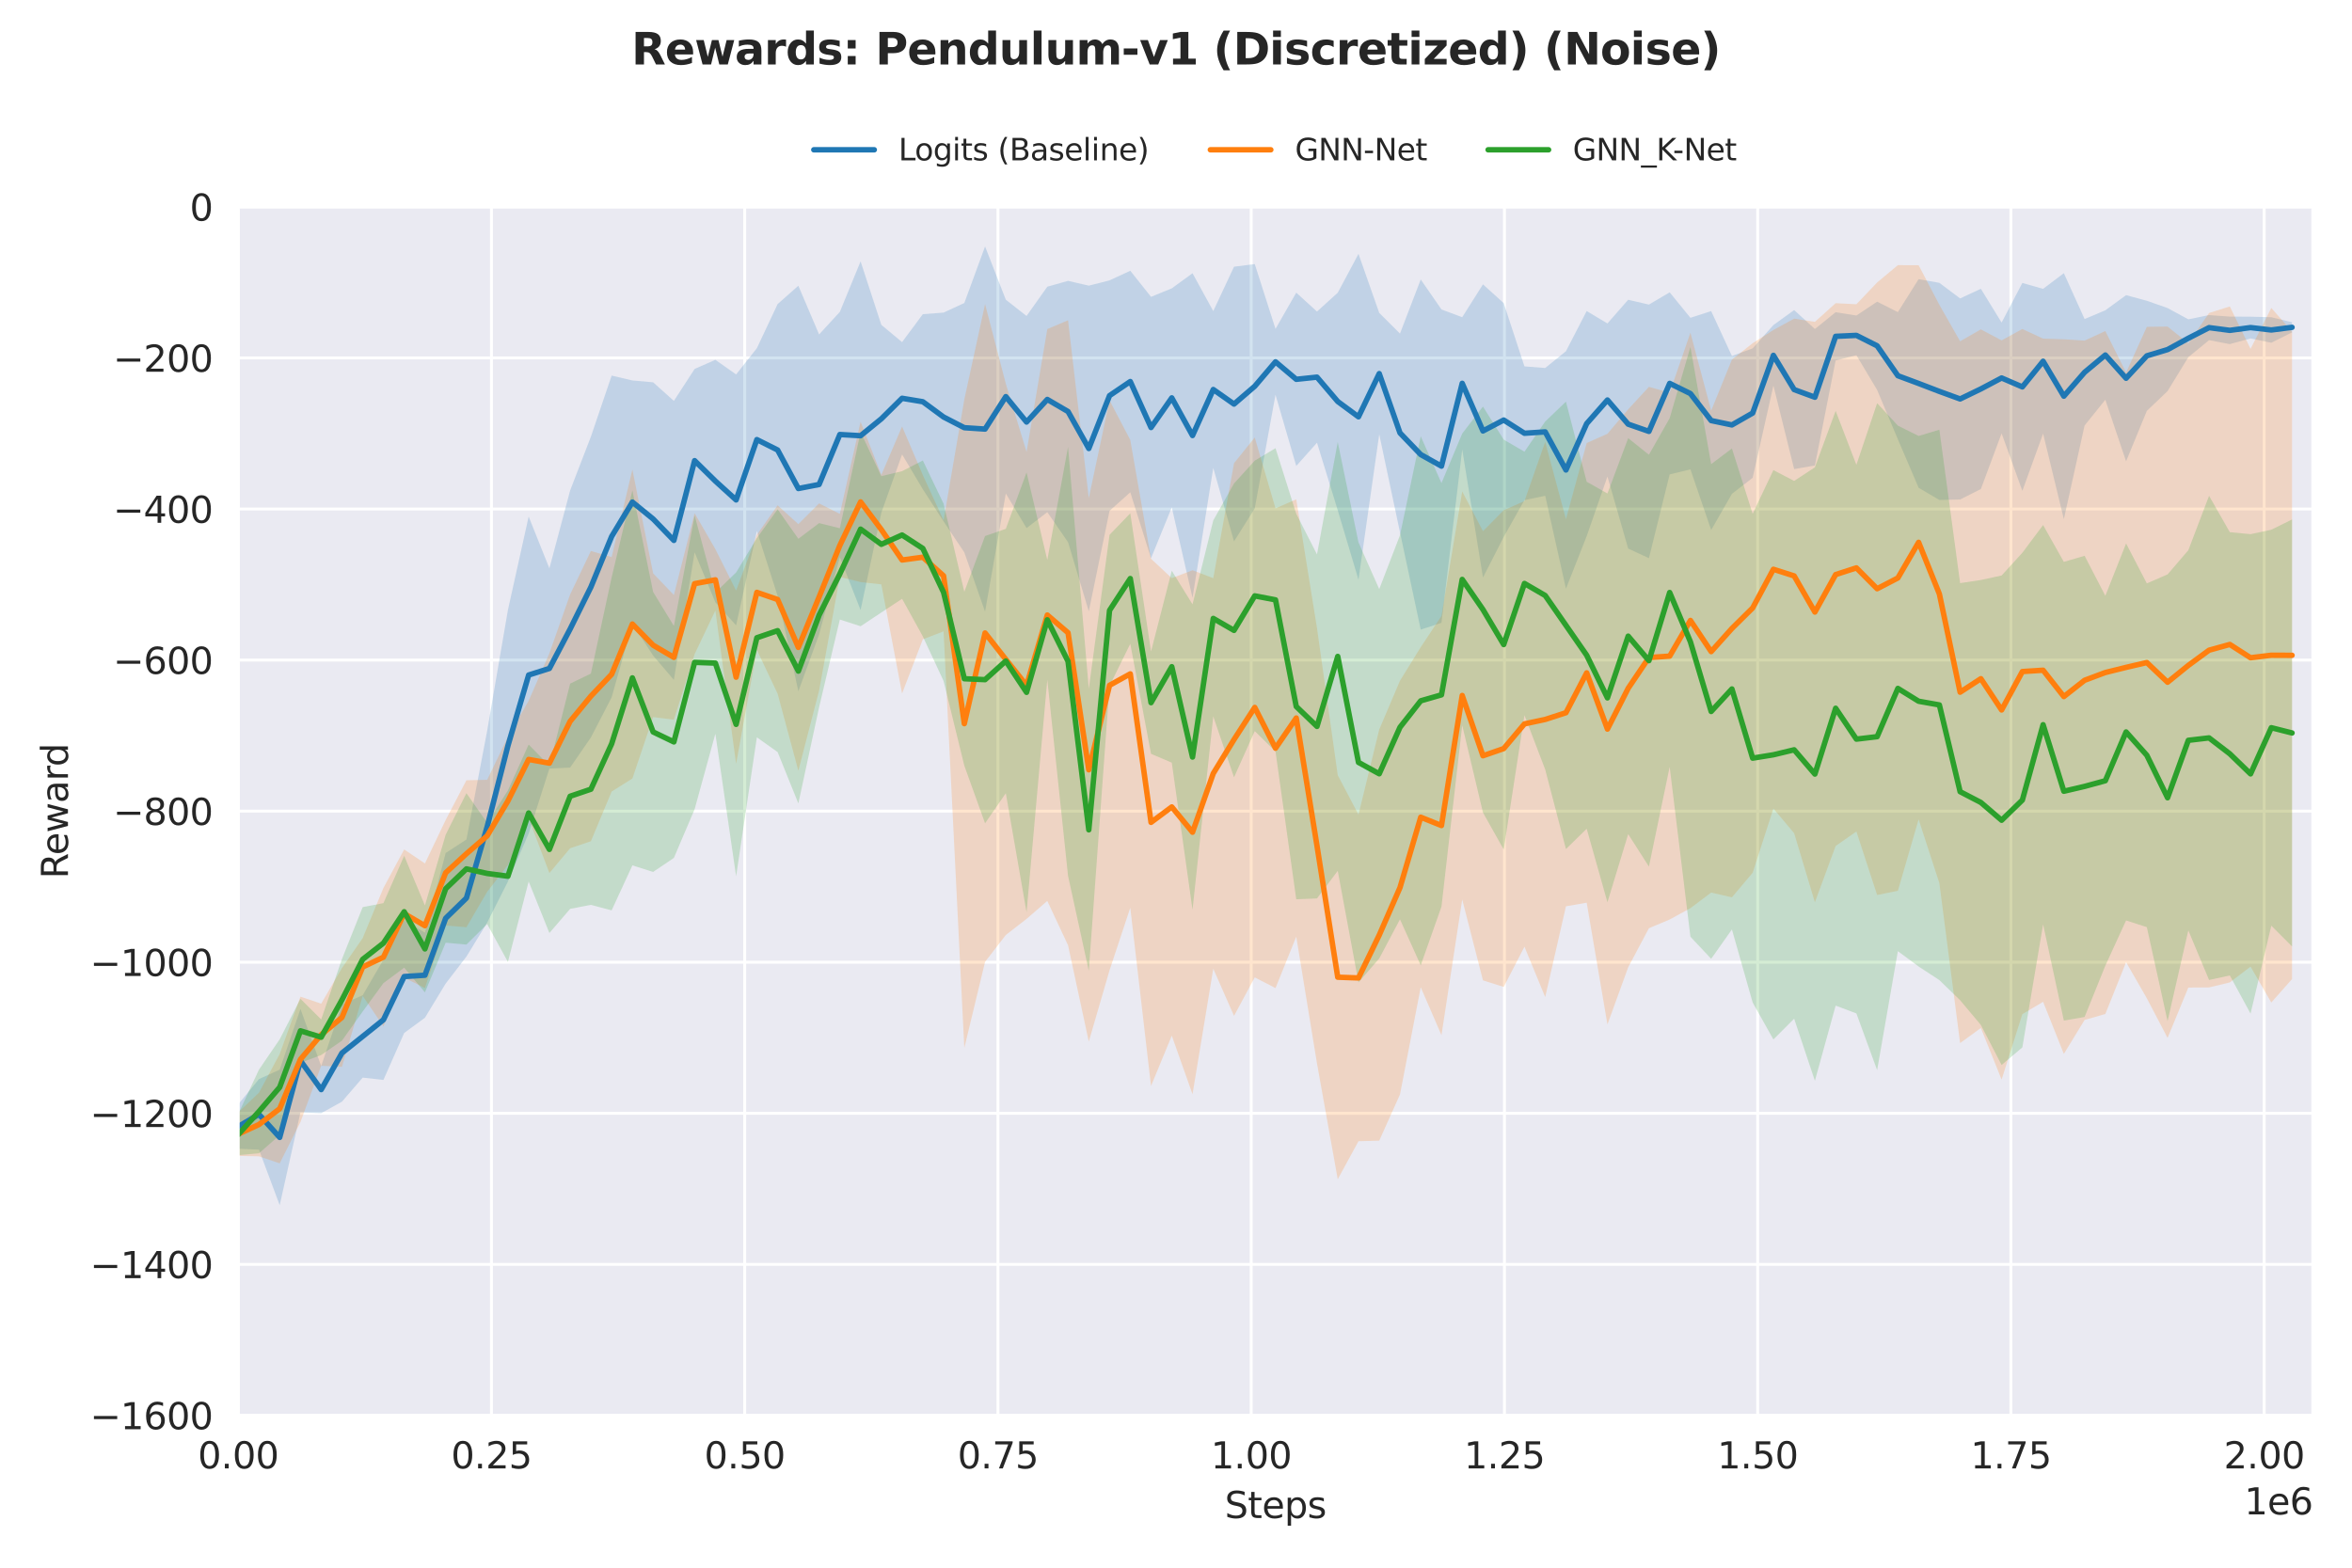 <?xml version="1.0" encoding="utf-8" standalone="no"?>
<!DOCTYPE svg PUBLIC "-//W3C//DTD SVG 1.1//EN"
  "http://www.w3.org/Graphics/SVG/1.1/DTD/svg11.dtd">
<svg xmlns:xlink="http://www.w3.org/1999/xlink" width="648pt" height="432pt" viewBox="0 0 648 432" xmlns="http://www.w3.org/2000/svg" version="1.1">
 <defs>
  <style type="text/css">*{stroke-linejoin: round; stroke-linecap: butt}</style>
 </defs>
 <g id="figure_1">
  <g id="patch_1">
   <path d="M 0 432 
L 648 432 
L 648 0 
L 0 0 
z
" style="fill: #ffffff"/>
  </g>
  <g id="axes_1">
   <g id="patch_2">
    <path d="M 65.63 390.04 
L 637.2 390.04 
L 637.2 57.006 
L 65.63 57.006 
z
" style="fill: #eaeaf2"/>
   </g>
   <g id="matplotlib.axis_1">
    <g id="xtick_1">
     <g id="line2d_1">
      <path d="M 65.631 390.04 
L 65.631 57.006 
" clip-path="url(#p1cfffbdcbe)" style="fill: none; stroke: #ffffff; stroke-width: 0.8; stroke-linecap: round"/>
     </g>
     <g id="text_1">
      <!-- 0.00 -->
      <g style="fill: #262626" transform="translate(54.498 404.638) scale(0.1 -0.1)">
       <defs>
        <path id="DejaVuSans-30" d="M 2034 4250 
Q 1547 4250 1301 3770 
Q 1056 3291 1056 2328 
Q 1056 1369 1301 889 
Q 1547 409 2034 409 
Q 2525 409 2770 889 
Q 3016 1369 3016 2328 
Q 3016 3291 2770 3770 
Q 2525 4250 2034 4250 
z
M 2034 4750 
Q 2819 4750 3233 4129 
Q 3647 3509 3647 2328 
Q 3647 1150 3233 529 
Q 2819 -91 2034 -91 
Q 1250 -91 836 529 
Q 422 1150 422 2328 
Q 422 3509 836 4129 
Q 1250 4750 2034 4750 
z
" transform="scale(0.016)"/>
        <path id="DejaVuSans-2e" d="M 684 794 
L 1344 794 
L 1344 0 
L 684 0 
L 684 794 
z
" transform="scale(0.016)"/>
       </defs>
       <use xlink:href="#DejaVuSans-30"/>
       <use xlink:href="#DejaVuSans-2e" transform="translate(63.623 0)"/>
       <use xlink:href="#DejaVuSans-30" transform="translate(95.41 0)"/>
       <use xlink:href="#DejaVuSans-30" transform="translate(159.033 0)"/>
      </g>
     </g>
    </g>
    <g id="xtick_2">
     <g id="line2d_2">
      <path d="M 135.402 390.04 
L 135.402 57.006 
" clip-path="url(#p1cfffbdcbe)" style="fill: none; stroke: #ffffff; stroke-width: 0.8; stroke-linecap: round"/>
     </g>
     <g id="text_2">
      <!-- 0.25 -->
      <g style="fill: #262626" transform="translate(124.27 404.638) scale(0.1 -0.1)">
       <defs>
        <path id="DejaVuSans-32" d="M 1228 531 
L 3431 531 
L 3431 0 
L 469 0 
L 469 531 
Q 828 903 1448 1529 
Q 2069 2156 2228 2338 
Q 2531 2678 2651 2914 
Q 2772 3150 2772 3378 
Q 2772 3750 2511 3984 
Q 2250 4219 1831 4219 
Q 1534 4219 1204 4116 
Q 875 4013 500 3803 
L 500 4441 
Q 881 4594 1212 4672 
Q 1544 4750 1819 4750 
Q 2544 4750 2975 4387 
Q 3406 4025 3406 3419 
Q 3406 3131 3298 2873 
Q 3191 2616 2906 2266 
Q 2828 2175 2409 1742 
Q 1991 1309 1228 531 
z
" transform="scale(0.016)"/>
        <path id="DejaVuSans-35" d="M 691 4666 
L 3169 4666 
L 3169 4134 
L 1269 4134 
L 1269 2991 
Q 1406 3038 1543 3061 
Q 1681 3084 1819 3084 
Q 2600 3084 3056 2656 
Q 3513 2228 3513 1497 
Q 3513 744 3044 326 
Q 2575 -91 1722 -91 
Q 1428 -91 1123 -41 
Q 819 9 494 109 
L 494 744 
Q 775 591 1075 516 
Q 1375 441 1709 441 
Q 2250 441 2565 725 
Q 2881 1009 2881 1497 
Q 2881 1984 2565 2268 
Q 2250 2553 1709 2553 
Q 1456 2553 1204 2497 
Q 953 2441 691 2322 
L 691 4666 
z
" transform="scale(0.016)"/>
       </defs>
       <use xlink:href="#DejaVuSans-30"/>
       <use xlink:href="#DejaVuSans-2e" transform="translate(63.623 0)"/>
       <use xlink:href="#DejaVuSans-32" transform="translate(95.41 0)"/>
       <use xlink:href="#DejaVuSans-35" transform="translate(159.033 0)"/>
      </g>
     </g>
    </g>
    <g id="xtick_3">
     <g id="line2d_3">
      <path d="M 205.174 390.04 
L 205.174 57.006 
" clip-path="url(#p1cfffbdcbe)" style="fill: none; stroke: #ffffff; stroke-width: 0.8; stroke-linecap: round"/>
     </g>
     <g id="text_3">
      <!-- 0.50 -->
      <g style="fill: #262626" transform="translate(194.041 404.638) scale(0.1 -0.1)">
       <use xlink:href="#DejaVuSans-30"/>
       <use xlink:href="#DejaVuSans-2e" transform="translate(63.623 0)"/>
       <use xlink:href="#DejaVuSans-35" transform="translate(95.41 0)"/>
       <use xlink:href="#DejaVuSans-30" transform="translate(159.033 0)"/>
      </g>
     </g>
    </g>
    <g id="xtick_4">
     <g id="line2d_4">
      <path d="M 274.945 390.04 
L 274.945 57.006 
" clip-path="url(#p1cfffbdcbe)" style="fill: none; stroke: #ffffff; stroke-width: 0.8; stroke-linecap: round"/>
     </g>
     <g id="text_4">
      <!-- 0.75 -->
      <g style="fill: #262626" transform="translate(263.813 404.638) scale(0.1 -0.1)">
       <defs>
        <path id="DejaVuSans-37" d="M 525 4666 
L 3525 4666 
L 3525 4397 
L 1831 0 
L 1172 0 
L 2766 4134 
L 525 4134 
L 525 4666 
z
" transform="scale(0.016)"/>
       </defs>
       <use xlink:href="#DejaVuSans-30"/>
       <use xlink:href="#DejaVuSans-2e" transform="translate(63.623 0)"/>
       <use xlink:href="#DejaVuSans-37" transform="translate(95.41 0)"/>
       <use xlink:href="#DejaVuSans-35" transform="translate(159.033 0)"/>
      </g>
     </g>
    </g>
    <g id="xtick_5">
     <g id="line2d_5">
      <path d="M 344.717 390.04 
L 344.717 57.006 
" clip-path="url(#p1cfffbdcbe)" style="fill: none; stroke: #ffffff; stroke-width: 0.8; stroke-linecap: round"/>
     </g>
     <g id="text_5">
      <!-- 1.00 -->
      <g style="fill: #262626" transform="translate(333.584 404.638) scale(0.1 -0.1)">
       <defs>
        <path id="DejaVuSans-31" d="M 794 531 
L 1825 531 
L 1825 4091 
L 703 3866 
L 703 4441 
L 1819 4666 
L 2450 4666 
L 2450 531 
L 3481 531 
L 3481 0 
L 794 0 
L 794 531 
z
" transform="scale(0.016)"/>
       </defs>
       <use xlink:href="#DejaVuSans-31"/>
       <use xlink:href="#DejaVuSans-2e" transform="translate(63.623 0)"/>
       <use xlink:href="#DejaVuSans-30" transform="translate(95.41 0)"/>
       <use xlink:href="#DejaVuSans-30" transform="translate(159.033 0)"/>
      </g>
     </g>
    </g>
    <g id="xtick_6">
     <g id="line2d_6">
      <path d="M 414.488 390.04 
L 414.488 57.006 
" clip-path="url(#p1cfffbdcbe)" style="fill: none; stroke: #ffffff; stroke-width: 0.8; stroke-linecap: round"/>
     </g>
     <g id="text_6">
      <!-- 1.25 -->
      <g style="fill: #262626" transform="translate(403.356 404.638) scale(0.1 -0.1)">
       <use xlink:href="#DejaVuSans-31"/>
       <use xlink:href="#DejaVuSans-2e" transform="translate(63.623 0)"/>
       <use xlink:href="#DejaVuSans-32" transform="translate(95.41 0)"/>
       <use xlink:href="#DejaVuSans-35" transform="translate(159.033 0)"/>
      </g>
     </g>
    </g>
    <g id="xtick_7">
     <g id="line2d_7">
      <path d="M 484.26 390.04 
L 484.26 57.006 
" clip-path="url(#p1cfffbdcbe)" style="fill: none; stroke: #ffffff; stroke-width: 0.8; stroke-linecap: round"/>
     </g>
     <g id="text_7">
      <!-- 1.50 -->
      <g style="fill: #262626" transform="translate(473.127 404.638) scale(0.1 -0.1)">
       <use xlink:href="#DejaVuSans-31"/>
       <use xlink:href="#DejaVuSans-2e" transform="translate(63.623 0)"/>
       <use xlink:href="#DejaVuSans-35" transform="translate(95.41 0)"/>
       <use xlink:href="#DejaVuSans-30" transform="translate(159.033 0)"/>
      </g>
     </g>
    </g>
    <g id="xtick_8">
     <g id="line2d_8">
      <path d="M 554.032 390.04 
L 554.032 57.006 
" clip-path="url(#p1cfffbdcbe)" style="fill: none; stroke: #ffffff; stroke-width: 0.8; stroke-linecap: round"/>
     </g>
     <g id="text_8">
      <!-- 1.75 -->
      <g style="fill: #262626" transform="translate(542.899 404.638) scale(0.1 -0.1)">
       <use xlink:href="#DejaVuSans-31"/>
       <use xlink:href="#DejaVuSans-2e" transform="translate(63.623 0)"/>
       <use xlink:href="#DejaVuSans-37" transform="translate(95.41 0)"/>
       <use xlink:href="#DejaVuSans-35" transform="translate(159.033 0)"/>
      </g>
     </g>
    </g>
    <g id="xtick_9">
     <g id="line2d_9">
      <path d="M 623.803 390.04 
L 623.803 57.006 
" clip-path="url(#p1cfffbdcbe)" style="fill: none; stroke: #ffffff; stroke-width: 0.8; stroke-linecap: round"/>
     </g>
     <g id="text_9">
      <!-- 2.00 -->
      <g style="fill: #262626" transform="translate(612.67 404.638) scale(0.1 -0.1)">
       <use xlink:href="#DejaVuSans-32"/>
       <use xlink:href="#DejaVuSans-2e" transform="translate(63.623 0)"/>
       <use xlink:href="#DejaVuSans-30" transform="translate(95.41 0)"/>
       <use xlink:href="#DejaVuSans-30" transform="translate(159.033 0)"/>
      </g>
     </g>
    </g>
    <g id="text_10">
     <!-- Steps -->
     <g style="fill: #262626" transform="translate(337.425 418.317) scale(0.1 -0.1)">
      <defs>
       <path id="DejaVuSans-53" d="M 3425 4513 
L 3425 3897 
Q 3066 4069 2747 4153 
Q 2428 4238 2131 4238 
Q 1616 4238 1336 4038 
Q 1056 3838 1056 3469 
Q 1056 3159 1242 3001 
Q 1428 2844 1947 2747 
L 2328 2669 
Q 3034 2534 3370 2195 
Q 3706 1856 3706 1288 
Q 3706 609 3251 259 
Q 2797 -91 1919 -91 
Q 1588 -91 1214 -16 
Q 841 59 441 206 
L 441 856 
Q 825 641 1194 531 
Q 1563 422 1919 422 
Q 2459 422 2753 634 
Q 3047 847 3047 1241 
Q 3047 1584 2836 1778 
Q 2625 1972 2144 2069 
L 1759 2144 
Q 1053 2284 737 2584 
Q 422 2884 422 3419 
Q 422 4038 858 4394 
Q 1294 4750 2059 4750 
Q 2388 4750 2728 4690 
Q 3069 4631 3425 4513 
z
" transform="scale(0.016)"/>
       <path id="DejaVuSans-74" d="M 1172 4494 
L 1172 3500 
L 2356 3500 
L 2356 3053 
L 1172 3053 
L 1172 1153 
Q 1172 725 1289 603 
Q 1406 481 1766 481 
L 2356 481 
L 2356 0 
L 1766 0 
Q 1100 0 847 248 
Q 594 497 594 1153 
L 594 3053 
L 172 3053 
L 172 3500 
L 594 3500 
L 594 4494 
L 1172 4494 
z
" transform="scale(0.016)"/>
       <path id="DejaVuSans-65" d="M 3597 1894 
L 3597 1613 
L 953 1613 
Q 991 1019 1311 708 
Q 1631 397 2203 397 
Q 2534 397 2845 478 
Q 3156 559 3463 722 
L 3463 178 
Q 3153 47 2828 -22 
Q 2503 -91 2169 -91 
Q 1331 -91 842 396 
Q 353 884 353 1716 
Q 353 2575 817 3079 
Q 1281 3584 2069 3584 
Q 2775 3584 3186 3129 
Q 3597 2675 3597 1894 
z
M 3022 2063 
Q 3016 2534 2758 2815 
Q 2500 3097 2075 3097 
Q 1594 3097 1305 2825 
Q 1016 2553 972 2059 
L 3022 2063 
z
" transform="scale(0.016)"/>
       <path id="DejaVuSans-70" d="M 1159 525 
L 1159 -1331 
L 581 -1331 
L 581 3500 
L 1159 3500 
L 1159 2969 
Q 1341 3281 1617 3432 
Q 1894 3584 2278 3584 
Q 2916 3584 3314 3078 
Q 3713 2572 3713 1747 
Q 3713 922 3314 415 
Q 2916 -91 2278 -91 
Q 1894 -91 1617 61 
Q 1341 213 1159 525 
z
M 3116 1747 
Q 3116 2381 2855 2742 
Q 2594 3103 2138 3103 
Q 1681 3103 1420 2742 
Q 1159 2381 1159 1747 
Q 1159 1113 1420 752 
Q 1681 391 2138 391 
Q 2594 391 2855 752 
Q 3116 1113 3116 1747 
z
" transform="scale(0.016)"/>
       <path id="DejaVuSans-73" d="M 2834 3397 
L 2834 2853 
Q 2591 2978 2328 3040 
Q 2066 3103 1784 3103 
Q 1356 3103 1142 2972 
Q 928 2841 928 2578 
Q 928 2378 1081 2264 
Q 1234 2150 1697 2047 
L 1894 2003 
Q 2506 1872 2764 1633 
Q 3022 1394 3022 966 
Q 3022 478 2636 193 
Q 2250 -91 1575 -91 
Q 1294 -91 989 -36 
Q 684 19 347 128 
L 347 722 
Q 666 556 975 473 
Q 1284 391 1588 391 
Q 1994 391 2212 530 
Q 2431 669 2431 922 
Q 2431 1156 2273 1281 
Q 2116 1406 1581 1522 
L 1381 1569 
Q 847 1681 609 1914 
Q 372 2147 372 2553 
Q 372 3047 722 3315 
Q 1072 3584 1716 3584 
Q 2034 3584 2315 3537 
Q 2597 3491 2834 3397 
z
" transform="scale(0.016)"/>
      </defs>
      <use xlink:href="#DejaVuSans-53"/>
      <use xlink:href="#DejaVuSans-74" transform="translate(63.477 0)"/>
      <use xlink:href="#DejaVuSans-65" transform="translate(102.686 0)"/>
      <use xlink:href="#DejaVuSans-70" transform="translate(164.209 0)"/>
      <use xlink:href="#DejaVuSans-73" transform="translate(227.686 0)"/>
     </g>
    </g>
    <g id="text_11">
     <!-- 1e6 -->
     <g style="fill: #262626" transform="translate(618.322 417.317) scale(0.1 -0.1)">
      <defs>
       <path id="DejaVuSans-36" d="M 2113 2584 
Q 1688 2584 1439 2293 
Q 1191 2003 1191 1497 
Q 1191 994 1439 701 
Q 1688 409 2113 409 
Q 2538 409 2786 701 
Q 3034 994 3034 1497 
Q 3034 2003 2786 2293 
Q 2538 2584 2113 2584 
z
M 3366 4563 
L 3366 3988 
Q 3128 4100 2886 4159 
Q 2644 4219 2406 4219 
Q 1781 4219 1451 3797 
Q 1122 3375 1075 2522 
Q 1259 2794 1537 2939 
Q 1816 3084 2150 3084 
Q 2853 3084 3261 2657 
Q 3669 2231 3669 1497 
Q 3669 778 3244 343 
Q 2819 -91 2113 -91 
Q 1303 -91 875 529 
Q 447 1150 447 2328 
Q 447 3434 972 4092 
Q 1497 4750 2381 4750 
Q 2619 4750 2861 4703 
Q 3103 4656 3366 4563 
z
" transform="scale(0.016)"/>
      </defs>
      <use xlink:href="#DejaVuSans-31"/>
      <use xlink:href="#DejaVuSans-65" transform="translate(63.623 0)"/>
      <use xlink:href="#DejaVuSans-36" transform="translate(125.146 0)"/>
     </g>
    </g>
   </g>
   <g id="matplotlib.axis_2">
    <g id="ytick_1">
     <g id="line2d_10">
      <path d="M 65.63 390.04 
L 637.2 390.04 
" clip-path="url(#p1cfffbdcbe)" style="fill: none; stroke: #ffffff; stroke-width: 0.8; stroke-linecap: round"/>
     </g>
     <g id="text_12">
      <!-- −1600 -->
      <g style="fill: #262626" transform="translate(24.8 393.839) scale(0.1 -0.1)">
       <defs>
        <path id="DejaVuSans-2212" d="M 678 2272 
L 4684 2272 
L 4684 1741 
L 678 1741 
L 678 2272 
z
" transform="scale(0.016)"/>
       </defs>
       <use xlink:href="#DejaVuSans-2212"/>
       <use xlink:href="#DejaVuSans-31" transform="translate(83.789 0)"/>
       <use xlink:href="#DejaVuSans-36" transform="translate(147.412 0)"/>
       <use xlink:href="#DejaVuSans-30" transform="translate(211.035 0)"/>
       <use xlink:href="#DejaVuSans-30" transform="translate(274.658 0)"/>
      </g>
     </g>
    </g>
    <g id="ytick_2">
     <g id="line2d_11">
      <path d="M 65.63 348.411 
L 637.2 348.411 
" clip-path="url(#p1cfffbdcbe)" style="fill: none; stroke: #ffffff; stroke-width: 0.8; stroke-linecap: round"/>
     </g>
     <g id="text_13">
      <!-- −1400 -->
      <g style="fill: #262626" transform="translate(24.8 352.21) scale(0.1 -0.1)">
       <defs>
        <path id="DejaVuSans-34" d="M 2419 4116 
L 825 1625 
L 2419 1625 
L 2419 4116 
z
M 2253 4666 
L 3047 4666 
L 3047 1625 
L 3713 1625 
L 3713 1100 
L 3047 1100 
L 3047 0 
L 2419 0 
L 2419 1100 
L 313 1100 
L 313 1709 
L 2253 4666 
z
" transform="scale(0.016)"/>
       </defs>
       <use xlink:href="#DejaVuSans-2212"/>
       <use xlink:href="#DejaVuSans-31" transform="translate(83.789 0)"/>
       <use xlink:href="#DejaVuSans-34" transform="translate(147.412 0)"/>
       <use xlink:href="#DejaVuSans-30" transform="translate(211.035 0)"/>
       <use xlink:href="#DejaVuSans-30" transform="translate(274.658 0)"/>
      </g>
     </g>
    </g>
    <g id="ytick_3">
     <g id="line2d_12">
      <path d="M 65.63 306.782 
L 637.2 306.782 
" clip-path="url(#p1cfffbdcbe)" style="fill: none; stroke: #ffffff; stroke-width: 0.8; stroke-linecap: round"/>
     </g>
     <g id="text_14">
      <!-- −1200 -->
      <g style="fill: #262626" transform="translate(24.8 310.581) scale(0.1 -0.1)">
       <use xlink:href="#DejaVuSans-2212"/>
       <use xlink:href="#DejaVuSans-31" transform="translate(83.789 0)"/>
       <use xlink:href="#DejaVuSans-32" transform="translate(147.412 0)"/>
       <use xlink:href="#DejaVuSans-30" transform="translate(211.035 0)"/>
       <use xlink:href="#DejaVuSans-30" transform="translate(274.658 0)"/>
      </g>
     </g>
    </g>
    <g id="ytick_4">
     <g id="line2d_13">
      <path d="M 65.63 265.152 
L 637.2 265.152 
" clip-path="url(#p1cfffbdcbe)" style="fill: none; stroke: #ffffff; stroke-width: 0.8; stroke-linecap: round"/>
     </g>
     <g id="text_15">
      <!-- −1000 -->
      <g style="fill: #262626" transform="translate(24.8 268.952) scale(0.1 -0.1)">
       <use xlink:href="#DejaVuSans-2212"/>
       <use xlink:href="#DejaVuSans-31" transform="translate(83.789 0)"/>
       <use xlink:href="#DejaVuSans-30" transform="translate(147.412 0)"/>
       <use xlink:href="#DejaVuSans-30" transform="translate(211.035 0)"/>
       <use xlink:href="#DejaVuSans-30" transform="translate(274.658 0)"/>
      </g>
     </g>
    </g>
    <g id="ytick_5">
     <g id="line2d_14">
      <path d="M 65.63 223.523 
L 637.2 223.523 
" clip-path="url(#p1cfffbdcbe)" style="fill: none; stroke: #ffffff; stroke-width: 0.8; stroke-linecap: round"/>
     </g>
     <g id="text_16">
      <!-- −800 -->
      <g style="fill: #262626" transform="translate(31.163 227.322) scale(0.1 -0.1)">
       <defs>
        <path id="DejaVuSans-38" d="M 2034 2216 
Q 1584 2216 1326 1975 
Q 1069 1734 1069 1313 
Q 1069 891 1326 650 
Q 1584 409 2034 409 
Q 2484 409 2743 651 
Q 3003 894 3003 1313 
Q 3003 1734 2745 1975 
Q 2488 2216 2034 2216 
z
M 1403 2484 
Q 997 2584 770 2862 
Q 544 3141 544 3541 
Q 544 4100 942 4425 
Q 1341 4750 2034 4750 
Q 2731 4750 3128 4425 
Q 3525 4100 3525 3541 
Q 3525 3141 3298 2862 
Q 3072 2584 2669 2484 
Q 3125 2378 3379 2068 
Q 3634 1759 3634 1313 
Q 3634 634 3220 271 
Q 2806 -91 2034 -91 
Q 1263 -91 848 271 
Q 434 634 434 1313 
Q 434 1759 690 2068 
Q 947 2378 1403 2484 
z
M 1172 3481 
Q 1172 3119 1398 2916 
Q 1625 2713 2034 2713 
Q 2441 2713 2670 2916 
Q 2900 3119 2900 3481 
Q 2900 3844 2670 4047 
Q 2441 4250 2034 4250 
Q 1625 4250 1398 4047 
Q 1172 3844 1172 3481 
z
" transform="scale(0.016)"/>
       </defs>
       <use xlink:href="#DejaVuSans-2212"/>
       <use xlink:href="#DejaVuSans-38" transform="translate(83.789 0)"/>
       <use xlink:href="#DejaVuSans-30" transform="translate(147.412 0)"/>
       <use xlink:href="#DejaVuSans-30" transform="translate(211.035 0)"/>
      </g>
     </g>
    </g>
    <g id="ytick_6">
     <g id="line2d_15">
      <path d="M 65.63 181.894 
L 637.2 181.894 
" clip-path="url(#p1cfffbdcbe)" style="fill: none; stroke: #ffffff; stroke-width: 0.8; stroke-linecap: round"/>
     </g>
     <g id="text_17">
      <!-- −600 -->
      <g style="fill: #262626" transform="translate(31.163 185.693) scale(0.1 -0.1)">
       <use xlink:href="#DejaVuSans-2212"/>
       <use xlink:href="#DejaVuSans-36" transform="translate(83.789 0)"/>
       <use xlink:href="#DejaVuSans-30" transform="translate(147.412 0)"/>
       <use xlink:href="#DejaVuSans-30" transform="translate(211.035 0)"/>
      </g>
     </g>
    </g>
    <g id="ytick_7">
     <g id="line2d_16">
      <path d="M 65.63 140.265 
L 637.2 140.265 
" clip-path="url(#p1cfffbdcbe)" style="fill: none; stroke: #ffffff; stroke-width: 0.8; stroke-linecap: round"/>
     </g>
     <g id="text_18">
      <!-- −400 -->
      <g style="fill: #262626" transform="translate(31.163 144.064) scale(0.1 -0.1)">
       <use xlink:href="#DejaVuSans-2212"/>
       <use xlink:href="#DejaVuSans-34" transform="translate(83.789 0)"/>
       <use xlink:href="#DejaVuSans-30" transform="translate(147.412 0)"/>
       <use xlink:href="#DejaVuSans-30" transform="translate(211.035 0)"/>
      </g>
     </g>
    </g>
    <g id="ytick_8">
     <g id="line2d_17">
      <path d="M 65.63 98.635 
L 637.2 98.635 
" clip-path="url(#p1cfffbdcbe)" style="fill: none; stroke: #ffffff; stroke-width: 0.8; stroke-linecap: round"/>
     </g>
     <g id="text_19">
      <!-- −200 -->
      <g style="fill: #262626" transform="translate(31.163 102.435) scale(0.1 -0.1)">
       <use xlink:href="#DejaVuSans-2212"/>
       <use xlink:href="#DejaVuSans-32" transform="translate(83.789 0)"/>
       <use xlink:href="#DejaVuSans-30" transform="translate(147.412 0)"/>
       <use xlink:href="#DejaVuSans-30" transform="translate(211.035 0)"/>
      </g>
     </g>
    </g>
    <g id="ytick_9">
     <g id="line2d_18">
      <path d="M 65.63 57.006 
L 637.2 57.006 
" clip-path="url(#p1cfffbdcbe)" style="fill: none; stroke: #ffffff; stroke-width: 0.8; stroke-linecap: round"/>
     </g>
     <g id="text_20">
      <!-- 0 -->
      <g style="fill: #262626" transform="translate(52.267 60.805) scale(0.1 -0.1)">
       <use xlink:href="#DejaVuSans-30"/>
      </g>
     </g>
    </g>
    <g id="text_21">
     <!-- Reward -->
     <g style="fill: #262626" transform="translate(18.721 242.144) rotate(-90) scale(0.1 -0.1)">
      <defs>
       <path id="DejaVuSans-52" d="M 2841 2188 
Q 3044 2119 3236 1894 
Q 3428 1669 3622 1275 
L 4263 0 
L 3584 0 
L 2988 1197 
Q 2756 1666 2539 1819 
Q 2322 1972 1947 1972 
L 1259 1972 
L 1259 0 
L 628 0 
L 628 4666 
L 2053 4666 
Q 2853 4666 3247 4331 
Q 3641 3997 3641 3322 
Q 3641 2881 3436 2590 
Q 3231 2300 2841 2188 
z
M 1259 4147 
L 1259 2491 
L 2053 2491 
Q 2509 2491 2742 2702 
Q 2975 2913 2975 3322 
Q 2975 3731 2742 3939 
Q 2509 4147 2053 4147 
L 1259 4147 
z
" transform="scale(0.016)"/>
       <path id="DejaVuSans-77" d="M 269 3500 
L 844 3500 
L 1563 769 
L 2278 3500 
L 2956 3500 
L 3675 769 
L 4391 3500 
L 4966 3500 
L 4050 0 
L 3372 0 
L 2619 2869 
L 1863 0 
L 1184 0 
L 269 3500 
z
" transform="scale(0.016)"/>
       <path id="DejaVuSans-61" d="M 2194 1759 
Q 1497 1759 1228 1600 
Q 959 1441 959 1056 
Q 959 750 1161 570 
Q 1363 391 1709 391 
Q 2188 391 2477 730 
Q 2766 1069 2766 1631 
L 2766 1759 
L 2194 1759 
z
M 3341 1997 
L 3341 0 
L 2766 0 
L 2766 531 
Q 2569 213 2275 61 
Q 1981 -91 1556 -91 
Q 1019 -91 701 211 
Q 384 513 384 1019 
Q 384 1609 779 1909 
Q 1175 2209 1959 2209 
L 2766 2209 
L 2766 2266 
Q 2766 2663 2505 2880 
Q 2244 3097 1772 3097 
Q 1472 3097 1187 3025 
Q 903 2953 641 2809 
L 641 3341 
Q 956 3463 1253 3523 
Q 1550 3584 1831 3584 
Q 2591 3584 2966 3190 
Q 3341 2797 3341 1997 
z
" transform="scale(0.016)"/>
       <path id="DejaVuSans-72" d="M 2631 2963 
Q 2534 3019 2420 3045 
Q 2306 3072 2169 3072 
Q 1681 3072 1420 2755 
Q 1159 2438 1159 1844 
L 1159 0 
L 581 0 
L 581 3500 
L 1159 3500 
L 1159 2956 
Q 1341 3275 1631 3429 
Q 1922 3584 2338 3584 
Q 2397 3584 2469 3576 
Q 2541 3569 2628 3553 
L 2631 2963 
z
" transform="scale(0.016)"/>
       <path id="DejaVuSans-64" d="M 2906 2969 
L 2906 4863 
L 3481 4863 
L 3481 0 
L 2906 0 
L 2906 525 
Q 2725 213 2448 61 
Q 2172 -91 1784 -91 
Q 1150 -91 751 415 
Q 353 922 353 1747 
Q 353 2572 751 3078 
Q 1150 3584 1784 3584 
Q 2172 3584 2448 3432 
Q 2725 3281 2906 2969 
z
M 947 1747 
Q 947 1113 1208 752 
Q 1469 391 1925 391 
Q 2381 391 2643 752 
Q 2906 1113 2906 1747 
Q 2906 2381 2643 2742 
Q 2381 3103 1925 3103 
Q 1469 3103 1208 2742 
Q 947 2381 947 1747 
z
" transform="scale(0.016)"/>
      </defs>
      <use xlink:href="#DejaVuSans-52"/>
      <use xlink:href="#DejaVuSans-65" transform="translate(64.982 0)"/>
      <use xlink:href="#DejaVuSans-77" transform="translate(126.506 0)"/>
      <use xlink:href="#DejaVuSans-61" transform="translate(208.293 0)"/>
      <use xlink:href="#DejaVuSans-72" transform="translate(269.572 0)"/>
      <use xlink:href="#DejaVuSans-64" transform="translate(308.936 0)"/>
     </g>
    </g>
   </g>
   <g id="FillBetweenPolyCollection_1">
    <path d="M 65.631 304.323 
L 65.631 316.55 
L 71.347 316.8 
L 77.062 332.106 
L 82.778 306.549 
L 88.494 306.756 
L 94.209 303.585 
L 99.925 296.954 
L 105.641 297.591 
L 111.356 284.653 
L 117.072 280.455 
L 122.788 271.038 
L 128.503 263.606 
L 134.219 254.251 
L 139.935 242.926 
L 145.65 229.69 
L 151.366 211.791 
L 157.082 211.512 
L 162.797 203.221 
L 168.513 192.168 
L 174.229 171.869 
L 179.945 180.67 
L 185.66 187.358 
L 191.376 152.203 
L 197.092 165.989 
L 202.807 172.342 
L 208.523 146.321 
L 214.239 164.205 
L 219.954 190.504 
L 225.67 174.847 
L 231.386 153.53 
L 237.101 168.114 
L 242.817 141.296 
L 248.533 125.225 
L 254.248 134.827 
L 259.964 143.685 
L 265.68 152.226 
L 271.395 168.57 
L 277.111 136.002 
L 282.827 145.532 
L 288.542 141.135 
L 294.258 149.417 
L 299.974 168.472 
L 305.69 140.778 
L 311.405 135.661 
L 317.121 153.826 
L 322.837 139.815 
L 328.552 164.738 
L 334.268 128.936 
L 339.984 149.205 
L 345.699 140.107 
L 351.415 108.78 
L 357.131 128.406 
L 362.846 121.996 
L 368.562 140.621 
L 374.278 159.757 
L 379.993 119.685 
L 385.709 146.682 
L 391.425 173.508 
L 397.14 171.627 
L 402.856 123.841 
L 408.572 159.163 
L 414.288 147.967 
L 420.003 137.816 
L 425.719 136.623 
L 431.435 162.242 
L 437.15 147.743 
L 442.866 131.318 
L 448.582 151.174 
L 454.297 153.818 
L 460.013 130.732 
L 465.729 129.339 
L 471.444 146.071 
L 477.16 136.097 
L 482.876 131.662 
L 488.591 106.265 
L 494.307 129.272 
L 500.023 128.273 
L 505.738 99.333 
L 511.454 97.887 
L 517.17 107.46 
L 522.885 121.072 
L 528.601 134.416 
L 534.317 137.776 
L 540.033 137.645 
L 545.748 134.77 
L 551.464 119.423 
L 557.18 135.269 
L 562.895 119.497 
L 568.611 143.071 
L 574.327 117.259 
L 580.042 110.156 
L 585.758 127.131 
L 591.474 113.23 
L 597.189 107.776 
L 602.905 98.431 
L 608.621 93.739 
L 614.336 94.829 
L 620.052 93.263 
L 625.768 94.451 
L 631.483 91.599 
L 631.483 88.803 
L 631.483 88.803 
L 625.768 87.413 
L 620.052 87.266 
L 614.336 87.24 
L 608.621 86.826 
L 602.905 87.996 
L 597.189 84.888 
L 591.474 82.876 
L 585.758 81.336 
L 580.042 85.507 
L 574.327 87.916 
L 568.611 75.279 
L 562.895 79.6 
L 557.18 77.965 
L 551.464 88.884 
L 545.748 79.581 
L 540.033 82.233 
L 534.317 77.939 
L 528.601 76.917 
L 522.885 86.006 
L 517.17 83.13 
L 511.454 86.947 
L 505.738 86.033 
L 500.023 90.655 
L 494.307 85.449 
L 488.591 89.573 
L 482.876 95.988 
L 477.16 98.099 
L 471.444 85.725 
L 465.729 87.576 
L 460.013 80.561 
L 454.297 83.931 
L 448.582 82.604 
L 442.866 89.13 
L 437.15 85.709 
L 431.435 96.782 
L 425.719 101.404 
L 420.003 100.965 
L 414.288 83.53 
L 408.572 78.36 
L 402.856 87.413 
L 397.14 85.273 
L 391.425 77.013 
L 385.709 91.922 
L 379.993 86.222 
L 374.278 69.962 
L 368.562 80.666 
L 362.846 85.85 
L 357.131 80.644 
L 351.415 90.63 
L 345.699 72.764 
L 339.984 73.498 
L 334.268 85.728 
L 328.552 75.298 
L 322.837 79.463 
L 317.121 81.798 
L 311.405 74.608 
L 305.69 77.261 
L 299.974 78.714 
L 294.258 77.397 
L 288.542 79.005 
L 282.827 87.07 
L 277.111 82.585 
L 271.395 67.91 
L 265.68 83.495 
L 259.964 86.139 
L 254.248 86.574 
L 248.533 94.275 
L 242.817 89.518 
L 237.101 72.023 
L 231.386 85.945 
L 225.67 92.165 
L 219.954 78.74 
L 214.239 83.798 
L 208.523 95.956 
L 202.807 103.184 
L 197.092 99.153 
L 191.376 101.668 
L 185.66 110.476 
L 179.945 105.35 
L 174.229 104.838 
L 168.513 103.505 
L 162.797 120.332 
L 157.082 135.139 
L 151.366 156.616 
L 145.65 142.337 
L 139.935 168.109 
L 134.219 201.379 
L 128.503 231.336 
L 122.788 235.047 
L 117.072 257.025 
L 111.356 253.552 
L 105.641 264.437 
L 99.925 274.252 
L 94.209 276.772 
L 88.494 293.755 
L 82.778 278.026 
L 77.062 294.759 
L 71.347 297.357 
L 65.631 304.323 
z
" clip-path="url(#p1cfffbdcbe)" style="fill: #1f77b4; fill-opacity: 0.2"/>
   </g>
   <g id="FillBetweenPolyCollection_2">
    <path d="M 65.631 306.526 
L 65.631 318.535 
L 71.347 318.645 
L 77.062 320.58 
L 82.778 309.189 
L 88.494 293.692 
L 94.209 293.983 
L 99.925 274.441 
L 105.641 282.835 
L 111.356 269.42 
L 117.072 272.265 
L 122.788 255.044 
L 128.503 255.513 
L 134.219 245.758 
L 139.935 238.365 
L 145.65 225.461 
L 151.366 240.578 
L 157.082 233.748 
L 162.797 231.815 
L 168.513 218.121 
L 174.229 214.531 
L 179.945 197.596 
L 185.66 198.34 
L 191.376 180.248 
L 197.092 168.243 
L 202.807 210.484 
L 208.523 179.087 
L 214.239 191.147 
L 219.954 212.376 
L 225.67 190.285 
L 231.386 158.985 
L 237.101 160.408 
L 242.817 161.031 
L 248.533 191.112 
L 254.248 176.177 
L 259.964 173.975 
L 265.68 288.762 
L 271.395 265.049 
L 277.111 257.654 
L 282.827 253.212 
L 288.542 248.268 
L 294.258 260.477 
L 299.974 287.03 
L 305.69 267.375 
L 311.405 250.146 
L 317.121 299.251 
L 322.837 285.397 
L 328.552 301.521 
L 334.268 266.947 
L 339.984 279.94 
L 345.699 269.329 
L 351.415 272.285 
L 357.131 258.116 
L 362.846 293.06 
L 368.562 324.956 
L 374.278 314.478 
L 379.993 314.322 
L 385.709 301.6 
L 391.425 272.051 
L 397.14 285.25 
L 402.856 247.866 
L 408.572 270.153 
L 414.288 271.968 
L 420.003 260.883 
L 425.719 274.761 
L 431.435 249.748 
L 437.15 248.748 
L 442.866 282.292 
L 448.582 266.548 
L 454.297 255.787 
L 460.013 253.382 
L 465.729 250.258 
L 471.444 245.963 
L 477.16 247.269 
L 482.876 240.493 
L 488.591 222.811 
L 494.307 229.599 
L 500.023 248.632 
L 505.738 233.123 
L 511.454 229.131 
L 517.17 246.627 
L 522.885 245.473 
L 528.601 225.8 
L 534.317 243.352 
L 540.033 287.44 
L 545.748 283.279 
L 551.464 297.49 
L 557.18 279.455 
L 562.895 276.065 
L 568.611 290.42 
L 574.327 281.062 
L 580.042 279.423 
L 585.758 265.151 
L 591.474 275.087 
L 597.189 286.012 
L 602.905 272.143 
L 608.621 272.098 
L 614.336 270.723 
L 620.052 266.366 
L 625.768 276.258 
L 631.483 269.794 
L 631.483 91.372 
L 631.483 91.372 
L 625.768 84.857 
L 620.052 96.135 
L 614.336 84.448 
L 608.621 86.245 
L 602.905 94.589 
L 597.189 89.99 
L 591.474 90.063 
L 585.758 102.663 
L 580.042 91.222 
L 574.327 93.857 
L 568.611 93.493 
L 562.895 93.314 
L 557.18 90.66 
L 551.464 93.797 
L 545.748 90.765 
L 540.033 94.046 
L 534.317 83.994 
L 528.601 73.087 
L 522.885 73.062 
L 517.17 77.84 
L 511.454 83.839 
L 505.738 83.547 
L 500.023 88.694 
L 494.307 87.801 
L 488.591 90.936 
L 482.876 94.573 
L 477.16 99.092 
L 471.444 113.16 
L 465.729 91.687 
L 460.013 108.222 
L 454.297 106.601 
L 448.582 112.791 
L 442.866 119.536 
L 437.15 122.079 
L 431.435 143.059 
L 425.719 121.756 
L 420.003 138.074 
L 414.288 140.604 
L 408.572 146.373 
L 402.856 135.433 
L 397.14 169.736 
L 391.425 178.336 
L 385.709 187.591 
L 379.993 201.028 
L 374.278 224.494 
L 368.562 213.608 
L 362.846 173.096 
L 357.131 137.598 
L 351.415 140.091 
L 345.699 120.554 
L 339.984 127.64 
L 334.268 159.326 
L 328.552 157.141 
L 322.837 159.32 
L 317.121 153.979 
L 311.405 121.241 
L 305.69 110.323 
L 299.974 137.238 
L 294.258 88.254 
L 288.542 90.685 
L 282.827 124.517 
L 277.111 105.741 
L 271.395 83.797 
L 265.68 110.063 
L 259.964 143.379 
L 254.248 130.916 
L 248.533 117.519 
L 242.817 130.865 
L 237.101 116.194 
L 231.386 141.607 
L 225.67 138.724 
L 219.954 144.429 
L 214.239 139.245 
L 208.523 147.381 
L 202.807 162.736 
L 197.092 151.322 
L 191.376 141.422 
L 185.66 163.957 
L 179.945 157.998 
L 174.229 129.389 
L 168.513 153.503 
L 162.797 151.838 
L 157.082 163.794 
L 151.366 180.022 
L 145.65 193.092 
L 139.935 203.072 
L 134.219 214.888 
L 128.503 215.016 
L 122.788 225.964 
L 117.072 237.938 
L 111.356 234.079 
L 105.641 244.686 
L 99.925 258.509 
L 94.209 266.762 
L 88.494 276.575 
L 82.778 274.641 
L 77.062 290.449 
L 71.347 301.114 
L 65.631 306.526 
z
" clip-path="url(#p1cfffbdcbe)" style="fill: #ff7f0e; fill-opacity: 0.2"/>
   </g>
   <g id="FillBetweenPolyCollection_3">
    <path d="M 65.631 306.981 
L 65.631 318.317 
L 71.347 317.804 
L 77.062 312.801 
L 82.778 292.875 
L 88.494 290.723 
L 94.209 286.775 
L 99.925 278.742 
L 105.641 270.917 
L 111.356 266.666 
L 117.072 273.464 
L 122.788 259.775 
L 128.503 260.299 
L 134.219 254.63 
L 139.935 265.078 
L 145.65 242.899 
L 151.366 257.106 
L 157.082 250.447 
L 162.797 249.351 
L 168.513 250.862 
L 174.229 238.465 
L 179.945 240.271 
L 185.66 236.413 
L 191.376 222.993 
L 197.092 202.181 
L 202.807 241.47 
L 208.523 203.185 
L 214.239 207.24 
L 219.954 221.391 
L 225.67 194.891 
L 231.386 170.724 
L 237.101 172.571 
L 242.817 168.78 
L 248.533 165.007 
L 254.248 175.37 
L 259.964 187.652 
L 265.68 210.995 
L 271.395 226.872 
L 277.111 218.582 
L 282.827 251.386 
L 288.542 187.289 
L 294.258 241.349 
L 299.974 267.532 
L 305.69 189.019 
L 311.405 177.402 
L 317.121 207.734 
L 322.837 210.16 
L 328.552 250.701 
L 334.268 197.413 
L 339.984 214.196 
L 345.699 201.47 
L 351.415 207.092 
L 357.131 247.808 
L 362.846 247.579 
L 368.562 239.971 
L 374.278 270.725 
L 379.993 264.116 
L 385.709 253.329 
L 391.425 266.016 
L 397.14 249.833 
L 402.856 199.868 
L 408.572 223.913 
L 414.288 234.098 
L 420.003 197.086 
L 425.719 212.048 
L 431.435 233.965 
L 437.15 228.38 
L 442.866 248.628 
L 448.582 229.856 
L 454.297 238.801 
L 460.013 211.322 
L 465.729 258.127 
L 471.444 264.214 
L 477.16 256.123 
L 482.876 276.253 
L 488.591 286.44 
L 494.307 280.713 
L 500.023 297.831 
L 505.738 277.113 
L 511.454 279.262 
L 517.17 294.895 
L 522.885 262.11 
L 528.601 266.337 
L 534.317 270.082 
L 540.033 275.63 
L 545.748 282.438 
L 551.464 293.474 
L 557.18 288.621 
L 562.895 254.724 
L 568.611 281.24 
L 574.327 280.247 
L 580.042 266.1 
L 585.758 253.642 
L 591.474 255.488 
L 597.189 281.39 
L 602.905 256.389 
L 608.621 270.044 
L 614.336 268.799 
L 620.052 279.316 
L 625.768 255.081 
L 631.483 260.81 
L 631.483 143.148 
L 631.483 143.148 
L 625.768 145.977 
L 620.052 147.197 
L 614.336 146.647 
L 608.621 136.63 
L 602.905 151.627 
L 597.189 158.284 
L 591.474 160.766 
L 585.758 149.764 
L 580.042 164.183 
L 574.327 153.157 
L 568.611 154.841 
L 562.895 144.685 
L 557.18 152.323 
L 551.464 158.586 
L 545.748 159.825 
L 540.033 160.689 
L 534.317 118.42 
L 528.601 120.137 
L 522.885 117.292 
L 517.17 111.105 
L 511.454 128.098 
L 505.738 113.221 
L 500.023 128.783 
L 494.307 132.527 
L 488.591 129.543 
L 482.876 141.591 
L 477.16 123.587 
L 471.444 127.899 
L 465.729 95.609 
L 460.013 115.227 
L 454.297 125.31 
L 448.582 120.744 
L 442.866 135.994 
L 437.15 132.752 
L 431.435 110.68 
L 425.719 116.15 
L 420.003 124.473 
L 414.288 121.146 
L 408.572 112.035 
L 402.856 119.471 
L 397.14 133.12 
L 391.425 120.226 
L 385.709 147.493 
L 379.993 162.339 
L 374.278 149.454 
L 368.562 121.803 
L 362.846 152.772 
L 357.131 141.573 
L 351.415 123.503 
L 345.699 126.933 
L 339.984 133.234 
L 334.268 143.415 
L 328.552 166.533 
L 322.837 157.284 
L 317.121 179.534 
L 311.405 141.448 
L 305.69 147.381 
L 299.974 189.813 
L 294.258 123.144 
L 288.542 154.314 
L 282.827 130.186 
L 277.111 145.732 
L 271.395 147.71 
L 265.68 163.079 
L 259.964 138.793 
L 254.248 126.889 
L 248.533 129.844 
L 242.817 131.209 
L 237.101 119.047 
L 231.386 145.564 
L 225.67 144.154 
L 219.954 148.472 
L 214.239 140.339 
L 208.523 148.299 
L 202.807 157.749 
L 197.092 163.282 
L 191.376 142.053 
L 185.66 172.486 
L 179.945 163.119 
L 174.229 135.13 
L 168.513 159.105 
L 162.797 185.61 
L 157.082 188.386 
L 151.366 211.028 
L 145.65 205.163 
L 139.935 217.827 
L 134.219 226.749 
L 128.503 218.568 
L 122.788 230.023 
L 117.072 249.512 
L 111.356 235.828 
L 105.641 248.871 
L 99.925 249.975 
L 94.209 264.286 
L 88.494 280.922 
L 82.778 275.239 
L 77.062 286.398 
L 71.347 294.762 
L 65.631 306.981 
z
" clip-path="url(#p1cfffbdcbe)" style="fill: #2ca02c; fill-opacity: 0.2"/>
   </g>
   <g id="line2d_19">
    <path d="M 65.631 310.437 
L 71.347 307.078 
L 77.062 313.432 
L 82.778 292.287 
L 88.494 300.256 
L 94.209 290.178 
L 99.925 285.603 
L 105.641 281.014 
L 111.356 269.103 
L 117.072 268.74 
L 122.788 253.042 
L 128.503 247.471 
L 134.219 227.815 
L 139.935 205.517 
L 145.65 186.013 
L 151.366 184.204 
L 157.082 173.326 
L 162.797 161.777 
L 168.513 147.837 
L 174.229 138.354 
L 179.945 143.01 
L 185.66 148.917 
L 191.376 126.936 
L 197.092 132.571 
L 202.807 137.763 
L 208.523 121.138 
L 214.239 124.001 
L 219.954 134.622 
L 225.67 133.506 
L 231.386 119.737 
L 237.101 120.068 
L 242.817 115.407 
L 248.533 109.75 
L 254.248 110.701 
L 259.964 114.912 
L 265.68 117.861 
L 271.395 118.24 
L 277.111 109.293 
L 282.827 116.301 
L 288.542 110.07 
L 294.258 113.407 
L 299.974 123.593 
L 305.69 109.019 
L 311.405 105.135 
L 317.121 117.812 
L 322.837 109.639 
L 328.552 120.018 
L 334.268 107.332 
L 339.984 111.351 
L 345.699 106.436 
L 351.415 99.705 
L 357.131 104.525 
L 362.846 103.923 
L 368.562 110.644 
L 374.278 114.86 
L 379.993 102.953 
L 385.709 119.302 
L 391.425 125.26 
L 397.14 128.45 
L 402.856 105.627 
L 408.572 118.761 
L 414.288 115.748 
L 420.003 119.391 
L 425.719 119.014 
L 431.435 129.512 
L 437.15 116.726 
L 442.866 110.224 
L 448.582 116.889 
L 454.297 118.874 
L 460.013 105.646 
L 465.729 108.457 
L 471.444 115.898 
L 477.16 117.098 
L 482.876 113.825 
L 488.591 97.919 
L 494.307 107.36 
L 500.023 109.464 
L 505.738 92.683 
L 511.454 92.417 
L 517.17 95.295 
L 522.885 103.539 
L 528.601 105.667 
L 534.317 107.857 
L 540.033 109.939 
L 545.748 107.175 
L 551.464 104.153 
L 557.18 106.617 
L 562.895 99.548 
L 568.611 109.175 
L 574.327 102.588 
L 580.042 97.831 
L 585.758 104.234 
L 591.474 98.053 
L 597.189 96.332 
L 602.905 93.214 
L 608.621 90.283 
L 614.336 91.035 
L 620.052 90.265 
L 625.768 90.932 
L 631.483 90.201 
" clip-path="url(#p1cfffbdcbe)" style="fill: none; stroke: #1f77b4; stroke-width: 1.5; stroke-linecap: round"/>
   </g>
   <g id="line2d_20">
    <path d="M 65.631 312.531 
L 71.347 309.879 
L 77.062 305.515 
L 82.778 291.915 
L 88.494 285.133 
L 94.209 280.372 
L 99.925 266.475 
L 105.641 263.761 
L 111.356 251.749 
L 117.072 255.101 
L 122.788 240.504 
L 128.503 235.264 
L 134.219 230.323 
L 139.935 220.718 
L 145.65 209.277 
L 151.366 210.3 
L 157.082 198.771 
L 162.797 191.826 
L 168.513 185.812 
L 174.229 171.96 
L 179.945 177.797 
L 185.66 181.149 
L 191.376 160.835 
L 197.092 159.783 
L 202.807 186.61 
L 208.523 163.234 
L 214.239 165.196 
L 219.954 178.402 
L 225.67 164.504 
L 231.386 150.296 
L 237.101 138.301 
L 242.817 145.948 
L 248.533 154.315 
L 254.248 153.546 
L 259.964 158.677 
L 265.68 199.413 
L 271.395 174.423 
L 277.111 181.698 
L 282.827 188.864 
L 288.542 169.477 
L 294.258 174.365 
L 299.974 212.134 
L 305.69 188.849 
L 311.405 185.693 
L 317.121 226.615 
L 322.837 222.358 
L 328.552 229.331 
L 334.268 213.136 
L 339.984 203.79 
L 345.699 194.941 
L 351.415 206.188 
L 357.131 197.857 
L 362.846 233.078 
L 368.562 269.282 
L 374.278 269.486 
L 379.993 257.675 
L 385.709 244.596 
L 391.425 225.194 
L 397.14 227.493 
L 402.856 191.65 
L 408.572 208.263 
L 414.288 206.286 
L 420.003 199.478 
L 425.719 198.258 
L 431.435 196.403 
L 437.15 185.414 
L 442.866 200.914 
L 448.582 189.669 
L 454.297 181.194 
L 460.013 180.802 
L 465.729 170.972 
L 471.444 179.562 
L 477.16 173.181 
L 482.876 167.533 
L 488.591 156.874 
L 494.307 158.7 
L 500.023 168.663 
L 505.738 158.335 
L 511.454 156.485 
L 517.17 162.233 
L 522.885 159.268 
L 528.601 149.444 
L 534.317 163.673 
L 540.033 190.743 
L 545.748 187.022 
L 551.464 195.644 
L 557.18 185.057 
L 562.895 184.689 
L 568.611 191.956 
L 574.327 187.46 
L 580.042 185.323 
L 585.758 183.907 
L 591.474 182.575 
L 597.189 188.001 
L 602.905 183.366 
L 608.621 179.171 
L 614.336 177.586 
L 620.052 181.251 
L 625.768 180.557 
L 631.483 180.583 
" clip-path="url(#p1cfffbdcbe)" style="fill: none; stroke: #ff7f0e; stroke-width: 1.5; stroke-linecap: round"/>
   </g>
   <g id="line2d_21">
    <path d="M 65.631 312.649 
L 71.347 306.283 
L 77.062 299.6 
L 82.778 284.057 
L 88.494 285.822 
L 94.209 275.531 
L 99.925 264.359 
L 105.641 259.894 
L 111.356 251.247 
L 117.072 261.488 
L 122.788 244.899 
L 128.503 239.434 
L 134.219 240.69 
L 139.935 241.453 
L 145.65 224.031 
L 151.366 234.067 
L 157.082 219.417 
L 162.797 217.481 
L 168.513 204.983 
L 174.229 186.798 
L 179.945 201.695 
L 185.66 204.449 
L 191.376 182.523 
L 197.092 182.731 
L 202.807 199.61 
L 208.523 175.742 
L 214.239 173.789 
L 219.954 184.931 
L 225.67 169.522 
L 231.386 158.144 
L 237.101 145.809 
L 242.817 149.995 
L 248.533 147.425 
L 254.248 151.129 
L 259.964 163.222 
L 265.68 187.037 
L 271.395 187.291 
L 277.111 182.157 
L 282.827 190.786 
L 288.542 170.802 
L 294.258 182.247 
L 299.974 228.672 
L 305.69 168.2 
L 311.405 159.425 
L 317.121 193.634 
L 322.837 183.722 
L 328.552 208.617 
L 334.268 170.414 
L 339.984 173.715 
L 345.699 164.202 
L 351.415 165.298 
L 357.131 194.69 
L 362.846 200.175 
L 368.562 180.887 
L 374.278 210.09 
L 379.993 213.227 
L 385.709 200.411 
L 391.425 193.121 
L 397.14 191.477 
L 402.856 159.669 
L 408.572 167.974 
L 414.288 177.622 
L 420.003 160.78 
L 425.719 164.099 
L 431.435 172.322 
L 437.15 180.566 
L 442.866 192.311 
L 448.582 175.3 
L 454.297 182.055 
L 460.013 163.274 
L 465.729 176.868 
L 471.444 196.056 
L 477.16 189.855 
L 482.876 208.922 
L 488.591 207.992 
L 494.307 206.62 
L 500.023 213.307 
L 505.738 195.167 
L 511.454 203.68 
L 517.17 203 
L 522.885 189.701 
L 528.601 193.237 
L 534.317 194.251 
L 540.033 218.159 
L 545.748 221.131 
L 551.464 226.03 
L 557.18 220.472 
L 562.895 199.704 
L 568.611 218.041 
L 574.327 216.702 
L 580.042 215.141 
L 585.758 201.703 
L 591.474 208.127 
L 597.189 219.837 
L 602.905 204.008 
L 608.621 203.337 
L 614.336 207.723 
L 620.052 213.257 
L 625.768 200.529 
L 631.483 201.979 
" clip-path="url(#p1cfffbdcbe)" style="fill: none; stroke: #2ca02c; stroke-width: 1.5; stroke-linecap: round"/>
   </g>
   <g id="patch_3">
    <path d="M 65.63 390.04 
L 65.63 57.006 
" style="fill: none; stroke: #ffffff; stroke-width: 0.8; stroke-linejoin: miter; stroke-linecap: square"/>
   </g>
   <g id="patch_4">
    <path d="M 637.2 390.04 
L 637.2 57.006 
" style="fill: none; stroke: #ffffff; stroke-width: 0.8; stroke-linejoin: miter; stroke-linecap: square"/>
   </g>
   <g id="patch_5">
    <path d="M 65.63 390.04 
L 637.2 390.04 
" style="fill: none; stroke: #ffffff; stroke-width: 0.8; stroke-linejoin: miter; stroke-linecap: square"/>
   </g>
   <g id="patch_6">
    <path d="M 65.63 57.006 
L 637.2 57.006 
" style="fill: none; stroke: #ffffff; stroke-width: 0.8; stroke-linejoin: miter; stroke-linecap: square"/>
   </g>
   <g id="legend_1">
    <g id="line2d_22">
     <path d="M 224.213 41.274 
L 232.543 41.274 
L 240.873 41.274 
" style="fill: none; stroke: #1f77b4; stroke-width: 1.5; stroke-linecap: round"/>
    </g>
    <g id="text_22">
     <!-- Logits (Baseline) -->
     <g style="fill: #262626" transform="translate(247.537 44.19) scale(0.083 -0.083)">
      <defs>
       <path id="DejaVuSans-4c" d="M 628 4666 
L 1259 4666 
L 1259 531 
L 3531 531 
L 3531 0 
L 628 0 
L 628 4666 
z
" transform="scale(0.016)"/>
       <path id="DejaVuSans-6f" d="M 1959 3097 
Q 1497 3097 1228 2736 
Q 959 2375 959 1747 
Q 959 1119 1226 758 
Q 1494 397 1959 397 
Q 2419 397 2687 759 
Q 2956 1122 2956 1747 
Q 2956 2369 2687 2733 
Q 2419 3097 1959 3097 
z
M 1959 3584 
Q 2709 3584 3137 3096 
Q 3566 2609 3566 1747 
Q 3566 888 3137 398 
Q 2709 -91 1959 -91 
Q 1206 -91 779 398 
Q 353 888 353 1747 
Q 353 2609 779 3096 
Q 1206 3584 1959 3584 
z
" transform="scale(0.016)"/>
       <path id="DejaVuSans-67" d="M 2906 1791 
Q 2906 2416 2648 2759 
Q 2391 3103 1925 3103 
Q 1463 3103 1205 2759 
Q 947 2416 947 1791 
Q 947 1169 1205 825 
Q 1463 481 1925 481 
Q 2391 481 2648 825 
Q 2906 1169 2906 1791 
z
M 3481 434 
Q 3481 -459 3084 -895 
Q 2688 -1331 1869 -1331 
Q 1566 -1331 1297 -1286 
Q 1028 -1241 775 -1147 
L 775 -588 
Q 1028 -725 1275 -790 
Q 1522 -856 1778 -856 
Q 2344 -856 2625 -561 
Q 2906 -266 2906 331 
L 2906 616 
Q 2728 306 2450 153 
Q 2172 0 1784 0 
Q 1141 0 747 490 
Q 353 981 353 1791 
Q 353 2603 747 3093 
Q 1141 3584 1784 3584 
Q 2172 3584 2450 3431 
Q 2728 3278 2906 2969 
L 2906 3500 
L 3481 3500 
L 3481 434 
z
" transform="scale(0.016)"/>
       <path id="DejaVuSans-69" d="M 603 3500 
L 1178 3500 
L 1178 0 
L 603 0 
L 603 3500 
z
M 603 4863 
L 1178 4863 
L 1178 4134 
L 603 4134 
L 603 4863 
z
" transform="scale(0.016)"/>
       <path id="DejaVuSans-20" transform="scale(0.016)"/>
       <path id="DejaVuSans-28" d="M 1984 4856 
Q 1566 4138 1362 3434 
Q 1159 2731 1159 2009 
Q 1159 1288 1364 580 
Q 1569 -128 1984 -844 
L 1484 -844 
Q 1016 -109 783 600 
Q 550 1309 550 2009 
Q 550 2706 781 3412 
Q 1013 4119 1484 4856 
L 1984 4856 
z
" transform="scale(0.016)"/>
       <path id="DejaVuSans-42" d="M 1259 2228 
L 1259 519 
L 2272 519 
Q 2781 519 3026 730 
Q 3272 941 3272 1375 
Q 3272 1813 3026 2020 
Q 2781 2228 2272 2228 
L 1259 2228 
z
M 1259 4147 
L 1259 2741 
L 2194 2741 
Q 2656 2741 2882 2914 
Q 3109 3088 3109 3444 
Q 3109 3797 2882 3972 
Q 2656 4147 2194 4147 
L 1259 4147 
z
M 628 4666 
L 2241 4666 
Q 2963 4666 3353 4366 
Q 3744 4066 3744 3513 
Q 3744 3084 3544 2831 
Q 3344 2578 2956 2516 
Q 3422 2416 3680 2098 
Q 3938 1781 3938 1306 
Q 3938 681 3513 340 
Q 3088 0 2303 0 
L 628 0 
L 628 4666 
z
" transform="scale(0.016)"/>
       <path id="DejaVuSans-6c" d="M 603 4863 
L 1178 4863 
L 1178 0 
L 603 0 
L 603 4863 
z
" transform="scale(0.016)"/>
       <path id="DejaVuSans-6e" d="M 3513 2113 
L 3513 0 
L 2938 0 
L 2938 2094 
Q 2938 2591 2744 2837 
Q 2550 3084 2163 3084 
Q 1697 3084 1428 2787 
Q 1159 2491 1159 1978 
L 1159 0 
L 581 0 
L 581 3500 
L 1159 3500 
L 1159 2956 
Q 1366 3272 1645 3428 
Q 1925 3584 2291 3584 
Q 2894 3584 3203 3211 
Q 3513 2838 3513 2113 
z
" transform="scale(0.016)"/>
       <path id="DejaVuSans-29" d="M 513 4856 
L 1013 4856 
Q 1481 4119 1714 3412 
Q 1947 2706 1947 2009 
Q 1947 1309 1714 600 
Q 1481 -109 1013 -844 
L 513 -844 
Q 928 -128 1133 580 
Q 1338 1288 1338 2009 
Q 1338 2731 1133 3434 
Q 928 4138 513 4856 
z
" transform="scale(0.016)"/>
      </defs>
      <use xlink:href="#DejaVuSans-4c"/>
      <use xlink:href="#DejaVuSans-6f" transform="translate(53.963 0)"/>
      <use xlink:href="#DejaVuSans-67" transform="translate(115.145 0)"/>
      <use xlink:href="#DejaVuSans-69" transform="translate(178.621 0)"/>
      <use xlink:href="#DejaVuSans-74" transform="translate(206.404 0)"/>
      <use xlink:href="#DejaVuSans-73" transform="translate(245.613 0)"/>
      <use xlink:href="#DejaVuSans-20" transform="translate(297.713 0)"/>
      <use xlink:href="#DejaVuSans-28" transform="translate(329.5 0)"/>
      <use xlink:href="#DejaVuSans-42" transform="translate(368.514 0)"/>
      <use xlink:href="#DejaVuSans-61" transform="translate(437.117 0)"/>
      <use xlink:href="#DejaVuSans-73" transform="translate(498.396 0)"/>
      <use xlink:href="#DejaVuSans-65" transform="translate(550.496 0)"/>
      <use xlink:href="#DejaVuSans-6c" transform="translate(612.02 0)"/>
      <use xlink:href="#DejaVuSans-69" transform="translate(639.803 0)"/>
      <use xlink:href="#DejaVuSans-6e" transform="translate(667.586 0)"/>
      <use xlink:href="#DejaVuSans-65" transform="translate(730.965 0)"/>
      <use xlink:href="#DejaVuSans-29" transform="translate(792.488 0)"/>
     </g>
    </g>
    <g id="line2d_23">
     <path d="M 333.463 41.274 
L 341.793 41.274 
L 350.123 41.274 
" style="fill: none; stroke: #ff7f0e; stroke-width: 1.5; stroke-linecap: round"/>
    </g>
    <g id="text_23">
     <!-- GNN-Net -->
     <g style="fill: #262626" transform="translate(356.787 44.19) scale(0.083 -0.083)">
      <defs>
       <path id="DejaVuSans-47" d="M 3809 666 
L 3809 1919 
L 2778 1919 
L 2778 2438 
L 4434 2438 
L 4434 434 
Q 4069 175 3628 42 
Q 3188 -91 2688 -91 
Q 1594 -91 976 548 
Q 359 1188 359 2328 
Q 359 3472 976 4111 
Q 1594 4750 2688 4750 
Q 3144 4750 3555 4637 
Q 3966 4525 4313 4306 
L 4313 3634 
Q 3963 3931 3569 4081 
Q 3175 4231 2741 4231 
Q 1884 4231 1454 3753 
Q 1025 3275 1025 2328 
Q 1025 1384 1454 906 
Q 1884 428 2741 428 
Q 3075 428 3337 486 
Q 3600 544 3809 666 
z
" transform="scale(0.016)"/>
       <path id="DejaVuSans-4e" d="M 628 4666 
L 1478 4666 
L 3547 763 
L 3547 4666 
L 4159 4666 
L 4159 0 
L 3309 0 
L 1241 3903 
L 1241 0 
L 628 0 
L 628 4666 
z
" transform="scale(0.016)"/>
       <path id="DejaVuSans-2d" d="M 313 2009 
L 1997 2009 
L 1997 1497 
L 313 1497 
L 313 2009 
z
" transform="scale(0.016)"/>
      </defs>
      <use xlink:href="#DejaVuSans-47"/>
      <use xlink:href="#DejaVuSans-4e" transform="translate(77.49 0)"/>
      <use xlink:href="#DejaVuSans-4e" transform="translate(152.295 0)"/>
      <use xlink:href="#DejaVuSans-2d" transform="translate(227.1 0)"/>
      <use xlink:href="#DejaVuSans-4e" transform="translate(263.184 0)"/>
      <use xlink:href="#DejaVuSans-65" transform="translate(337.988 0)"/>
      <use xlink:href="#DejaVuSans-74" transform="translate(399.512 0)"/>
     </g>
    </g>
    <g id="line2d_24">
     <path d="M 409.993 41.274 
L 418.323 41.274 
L 426.653 41.274 
" style="fill: none; stroke: #2ca02c; stroke-width: 1.5; stroke-linecap: round"/>
    </g>
    <g id="text_24">
     <!-- GNN_K-Net -->
     <g style="fill: #262626" transform="translate(433.317 44.19) scale(0.083 -0.083)">
      <defs>
       <path id="DejaVuSans-5f" d="M 3263 -1063 
L 3263 -1509 
L -63 -1509 
L -63 -1063 
L 3263 -1063 
z
" transform="scale(0.016)"/>
       <path id="DejaVuSans-4b" d="M 628 4666 
L 1259 4666 
L 1259 2694 
L 3353 4666 
L 4166 4666 
L 1850 2491 
L 4331 0 
L 3500 0 
L 1259 2247 
L 1259 0 
L 628 0 
L 628 4666 
z
" transform="scale(0.016)"/>
      </defs>
      <use xlink:href="#DejaVuSans-47"/>
      <use xlink:href="#DejaVuSans-4e" transform="translate(77.49 0)"/>
      <use xlink:href="#DejaVuSans-4e" transform="translate(152.295 0)"/>
      <use xlink:href="#DejaVuSans-5f" transform="translate(227.1 0)"/>
      <use xlink:href="#DejaVuSans-4b" transform="translate(277.1 0)"/>
      <use xlink:href="#DejaVuSans-2d" transform="translate(332.176 0)"/>
      <use xlink:href="#DejaVuSans-4e" transform="translate(368.26 0)"/>
      <use xlink:href="#DejaVuSans-65" transform="translate(443.064 0)"/>
      <use xlink:href="#DejaVuSans-74" transform="translate(504.588 0)"/>
     </g>
    </g>
   </g>
  </g>
  <g id="text_25">
   <!-- Rewards: Pendulum-v1 (Discretized) (Noise) -->
   <g style="fill: #262626" transform="translate(173.982 17.758) scale(0.12 -0.12)">
    <defs>
     <path id="DejaVuSans-Bold-52" d="M 2297 2597 
Q 2675 2597 2839 2737 
Q 3003 2878 3003 3200 
Q 3003 3519 2839 3656 
Q 2675 3794 2297 3794 
L 1791 3794 
L 1791 2597 
L 2297 2597 
z
M 1791 1766 
L 1791 0 
L 588 0 
L 588 4666 
L 2425 4666 
Q 3347 4666 3776 4356 
Q 4206 4047 4206 3378 
Q 4206 2916 3982 2619 
Q 3759 2322 3309 2181 
Q 3556 2125 3751 1926 
Q 3947 1728 4147 1325 
L 4800 0 
L 3519 0 
L 2950 1159 
Q 2778 1509 2601 1637 
Q 2425 1766 2131 1766 
L 1791 1766 
z
" transform="scale(0.016)"/>
     <path id="DejaVuSans-Bold-65" d="M 4031 1759 
L 4031 1441 
L 1416 1441 
Q 1456 1047 1700 850 
Q 1944 653 2381 653 
Q 2734 653 3104 758 
Q 3475 863 3866 1075 
L 3866 213 
Q 3469 63 3072 -14 
Q 2675 -91 2278 -91 
Q 1328 -91 801 392 
Q 275 875 275 1747 
Q 275 2603 792 3093 
Q 1309 3584 2216 3584 
Q 3041 3584 3536 3087 
Q 4031 2591 4031 1759 
z
M 2881 2131 
Q 2881 2450 2695 2645 
Q 2509 2841 2209 2841 
Q 1884 2841 1681 2658 
Q 1478 2475 1428 2131 
L 2881 2131 
z
" transform="scale(0.016)"/>
     <path id="DejaVuSans-Bold-77" d="M 225 3500 
L 1313 3500 
L 1900 1088 
L 2491 3500 
L 3425 3500 
L 4013 1113 
L 4603 3500 
L 5691 3500 
L 4769 0 
L 3547 0 
L 2956 2406 
L 2369 0 
L 1147 0 
L 225 3500 
z
" transform="scale(0.016)"/>
     <path id="DejaVuSans-Bold-61" d="M 2106 1575 
Q 1756 1575 1579 1456 
Q 1403 1338 1403 1106 
Q 1403 894 1545 773 
Q 1688 653 1941 653 
Q 2256 653 2472 879 
Q 2688 1106 2688 1447 
L 2688 1575 
L 2106 1575 
z
M 3816 1997 
L 3816 0 
L 2688 0 
L 2688 519 
Q 2463 200 2181 54 
Q 1900 -91 1497 -91 
Q 953 -91 614 226 
Q 275 544 275 1050 
Q 275 1666 698 1953 
Q 1122 2241 2028 2241 
L 2688 2241 
L 2688 2328 
Q 2688 2594 2478 2717 
Q 2269 2841 1825 2841 
Q 1466 2841 1156 2769 
Q 847 2697 581 2553 
L 581 3406 
Q 941 3494 1303 3539 
Q 1666 3584 2028 3584 
Q 2975 3584 3395 3211 
Q 3816 2838 3816 1997 
z
" transform="scale(0.016)"/>
     <path id="DejaVuSans-Bold-72" d="M 3138 2547 
Q 2991 2616 2845 2648 
Q 2700 2681 2553 2681 
Q 2122 2681 1889 2404 
Q 1656 2128 1656 1613 
L 1656 0 
L 538 0 
L 538 3500 
L 1656 3500 
L 1656 2925 
Q 1872 3269 2151 3426 
Q 2431 3584 2822 3584 
Q 2878 3584 2943 3579 
Q 3009 3575 3134 3559 
L 3138 2547 
z
" transform="scale(0.016)"/>
     <path id="DejaVuSans-Bold-64" d="M 2919 2988 
L 2919 4863 
L 4044 4863 
L 4044 0 
L 2919 0 
L 2919 506 
Q 2688 197 2409 53 
Q 2131 -91 1766 -91 
Q 1119 -91 703 423 
Q 288 938 288 1747 
Q 288 2556 703 3070 
Q 1119 3584 1766 3584 
Q 2128 3584 2408 3439 
Q 2688 3294 2919 2988 
z
M 2181 722 
Q 2541 722 2730 984 
Q 2919 1247 2919 1747 
Q 2919 2247 2730 2509 
Q 2541 2772 2181 2772 
Q 1825 2772 1636 2509 
Q 1447 2247 1447 1747 
Q 1447 1247 1636 984 
Q 1825 722 2181 722 
z
" transform="scale(0.016)"/>
     <path id="DejaVuSans-Bold-73" d="M 3272 3391 
L 3272 2541 
Q 2913 2691 2578 2766 
Q 2244 2841 1947 2841 
Q 1628 2841 1473 2761 
Q 1319 2681 1319 2516 
Q 1319 2381 1436 2309 
Q 1553 2238 1856 2203 
L 2053 2175 
Q 2913 2066 3209 1816 
Q 3506 1566 3506 1031 
Q 3506 472 3093 190 
Q 2681 -91 1863 -91 
Q 1516 -91 1145 -36 
Q 775 19 384 128 
L 384 978 
Q 719 816 1070 734 
Q 1422 653 1784 653 
Q 2113 653 2278 743 
Q 2444 834 2444 1013 
Q 2444 1163 2330 1236 
Q 2216 1309 1875 1350 
L 1678 1375 
Q 931 1469 631 1722 
Q 331 1975 331 2491 
Q 331 3047 712 3315 
Q 1094 3584 1881 3584 
Q 2191 3584 2531 3537 
Q 2872 3491 3272 3391 
z
" transform="scale(0.016)"/>
     <path id="DejaVuSans-Bold-3a" d="M 716 3500 
L 1844 3500 
L 1844 2291 
L 716 2291 
L 716 3500 
z
M 716 1209 
L 1844 1209 
L 1844 0 
L 716 0 
L 716 1209 
z
" transform="scale(0.016)"/>
     <path id="DejaVuSans-Bold-20" transform="scale(0.016)"/>
     <path id="DejaVuSans-Bold-50" d="M 588 4666 
L 2584 4666 
Q 3475 4666 3951 4270 
Q 4428 3875 4428 3144 
Q 4428 2409 3951 2014 
Q 3475 1619 2584 1619 
L 1791 1619 
L 1791 0 
L 588 0 
L 588 4666 
z
M 1791 3794 
L 1791 2491 
L 2456 2491 
Q 2806 2491 2997 2661 
Q 3188 2831 3188 3144 
Q 3188 3456 2997 3625 
Q 2806 3794 2456 3794 
L 1791 3794 
z
" transform="scale(0.016)"/>
     <path id="DejaVuSans-Bold-6e" d="M 4056 2131 
L 4056 0 
L 2931 0 
L 2931 347 
L 2931 1631 
Q 2931 2084 2911 2256 
Q 2891 2428 2841 2509 
Q 2775 2619 2662 2680 
Q 2550 2741 2406 2741 
Q 2056 2741 1856 2470 
Q 1656 2200 1656 1722 
L 1656 0 
L 538 0 
L 538 3500 
L 1656 3500 
L 1656 2988 
Q 1909 3294 2193 3439 
Q 2478 3584 2822 3584 
Q 3428 3584 3742 3212 
Q 4056 2841 4056 2131 
z
" transform="scale(0.016)"/>
     <path id="DejaVuSans-Bold-75" d="M 500 1363 
L 500 3500 
L 1625 3500 
L 1625 3150 
Q 1625 2866 1622 2436 
Q 1619 2006 1619 1863 
Q 1619 1441 1641 1255 
Q 1663 1069 1716 984 
Q 1784 875 1895 815 
Q 2006 756 2150 756 
Q 2500 756 2700 1025 
Q 2900 1294 2900 1772 
L 2900 3500 
L 4019 3500 
L 4019 0 
L 2900 0 
L 2900 506 
Q 2647 200 2364 54 
Q 2081 -91 1741 -91 
Q 1134 -91 817 281 
Q 500 653 500 1363 
z
" transform="scale(0.016)"/>
     <path id="DejaVuSans-Bold-6c" d="M 538 4863 
L 1656 4863 
L 1656 0 
L 538 0 
L 538 4863 
z
" transform="scale(0.016)"/>
     <path id="DejaVuSans-Bold-6d" d="M 3781 2919 
Q 3994 3244 4286 3414 
Q 4578 3584 4928 3584 
Q 5531 3584 5847 3212 
Q 6163 2841 6163 2131 
L 6163 0 
L 5038 0 
L 5038 1825 
Q 5041 1866 5042 1909 
Q 5044 1953 5044 2034 
Q 5044 2406 4934 2573 
Q 4825 2741 4581 2741 
Q 4263 2741 4089 2478 
Q 3916 2216 3909 1719 
L 3909 0 
L 2784 0 
L 2784 1825 
Q 2784 2406 2684 2573 
Q 2584 2741 2328 2741 
Q 2006 2741 1831 2477 
Q 1656 2213 1656 1722 
L 1656 0 
L 531 0 
L 531 3500 
L 1656 3500 
L 1656 2988 
Q 1863 3284 2130 3434 
Q 2397 3584 2719 3584 
Q 3081 3584 3359 3409 
Q 3638 3234 3781 2919 
z
" transform="scale(0.016)"/>
     <path id="DejaVuSans-Bold-2d" d="M 347 2297 
L 2309 2297 
L 2309 1388 
L 347 1388 
L 347 2297 
z
" transform="scale(0.016)"/>
     <path id="DejaVuSans-Bold-76" d="M 97 3500 
L 1216 3500 
L 2088 1081 
L 2956 3500 
L 4078 3500 
L 2700 0 
L 1472 0 
L 97 3500 
z
" transform="scale(0.016)"/>
     <path id="DejaVuSans-Bold-31" d="M 750 831 
L 1813 831 
L 1813 3847 
L 722 3622 
L 722 4441 
L 1806 4666 
L 2950 4666 
L 2950 831 
L 4013 831 
L 4013 0 
L 750 0 
L 750 831 
z
" transform="scale(0.016)"/>
     <path id="DejaVuSans-Bold-28" d="M 2413 -844 
L 1484 -844 
Q 1006 -72 778 623 
Q 550 1319 550 2003 
Q 550 2688 779 3389 
Q 1009 4091 1484 4856 
L 2413 4856 
Q 2013 4116 1813 3408 
Q 1613 2700 1613 2009 
Q 1613 1319 1811 609 
Q 2009 -100 2413 -844 
z
" transform="scale(0.016)"/>
     <path id="DejaVuSans-Bold-44" d="M 1791 3756 
L 1791 909 
L 2222 909 
Q 2959 909 3348 1275 
Q 3738 1641 3738 2338 
Q 3738 3031 3350 3393 
Q 2963 3756 2222 3756 
L 1791 3756 
z
M 588 4666 
L 1856 4666 
Q 2919 4666 3439 4514 
Q 3959 4363 4331 4000 
Q 4659 3684 4818 3271 
Q 4978 2859 4978 2338 
Q 4978 1809 4818 1395 
Q 4659 981 4331 666 
Q 3956 303 3431 151 
Q 2906 0 1856 0 
L 588 0 
L 588 4666 
z
" transform="scale(0.016)"/>
     <path id="DejaVuSans-Bold-69" d="M 538 3500 
L 1656 3500 
L 1656 0 
L 538 0 
L 538 3500 
z
M 538 4863 
L 1656 4863 
L 1656 3950 
L 538 3950 
L 538 4863 
z
" transform="scale(0.016)"/>
     <path id="DejaVuSans-Bold-63" d="M 3366 3391 
L 3366 2478 
Q 3138 2634 2908 2709 
Q 2678 2784 2431 2784 
Q 1963 2784 1702 2511 
Q 1441 2238 1441 1747 
Q 1441 1256 1702 982 
Q 1963 709 2431 709 
Q 2694 709 2930 787 
Q 3166 866 3366 1019 
L 3366 103 
Q 3103 6 2833 -42 
Q 2563 -91 2291 -91 
Q 1344 -91 809 395 
Q 275 881 275 1747 
Q 275 2613 809 3098 
Q 1344 3584 2291 3584 
Q 2566 3584 2833 3536 
Q 3100 3488 3366 3391 
z
" transform="scale(0.016)"/>
     <path id="DejaVuSans-Bold-74" d="M 1759 4494 
L 1759 3500 
L 2913 3500 
L 2913 2700 
L 1759 2700 
L 1759 1216 
Q 1759 972 1856 886 
Q 1953 800 2241 800 
L 2816 800 
L 2816 0 
L 1856 0 
Q 1194 0 917 276 
Q 641 553 641 1216 
L 641 2700 
L 84 2700 
L 84 3500 
L 641 3500 
L 641 4494 
L 1759 4494 
z
" transform="scale(0.016)"/>
     <path id="DejaVuSans-Bold-7a" d="M 366 3500 
L 3419 3500 
L 3419 2719 
L 1575 800 
L 3419 800 
L 3419 0 
L 288 0 
L 288 781 
L 2131 2700 
L 366 2700 
L 366 3500 
z
" transform="scale(0.016)"/>
     <path id="DejaVuSans-Bold-29" d="M 513 -844 
Q 913 -100 1113 609 
Q 1313 1319 1313 2009 
Q 1313 2700 1113 3408 
Q 913 4116 513 4856 
L 1441 4856 
Q 1916 4091 2145 3389 
Q 2375 2688 2375 2003 
Q 2375 1319 2147 623 
Q 1919 -72 1441 -844 
L 513 -844 
z
" transform="scale(0.016)"/>
     <path id="DejaVuSans-Bold-4e" d="M 588 4666 
L 1931 4666 
L 3628 1466 
L 3628 4666 
L 4769 4666 
L 4769 0 
L 3425 0 
L 1728 3200 
L 1728 0 
L 588 0 
L 588 4666 
z
" transform="scale(0.016)"/>
     <path id="DejaVuSans-Bold-6f" d="M 2203 2784 
Q 1831 2784 1636 2517 
Q 1441 2250 1441 1747 
Q 1441 1244 1636 976 
Q 1831 709 2203 709 
Q 2569 709 2762 976 
Q 2956 1244 2956 1747 
Q 2956 2250 2762 2517 
Q 2569 2784 2203 2784 
z
M 2203 3584 
Q 3106 3584 3614 3096 
Q 4122 2609 4122 1747 
Q 4122 884 3614 396 
Q 3106 -91 2203 -91 
Q 1297 -91 786 396 
Q 275 884 275 1747 
Q 275 2609 786 3096 
Q 1297 3584 2203 3584 
z
" transform="scale(0.016)"/>
    </defs>
    <use xlink:href="#DejaVuSans-Bold-52"/>
    <use xlink:href="#DejaVuSans-Bold-65" transform="translate(77.002 0)"/>
    <use xlink:href="#DejaVuSans-Bold-77" transform="translate(144.824 0)"/>
    <use xlink:href="#DejaVuSans-Bold-61" transform="translate(237.207 0)"/>
    <use xlink:href="#DejaVuSans-Bold-72" transform="translate(304.688 0)"/>
    <use xlink:href="#DejaVuSans-Bold-64" transform="translate(354.004 0)"/>
    <use xlink:href="#DejaVuSans-Bold-73" transform="translate(425.586 0)"/>
    <use xlink:href="#DejaVuSans-Bold-3a" transform="translate(485.107 0)"/>
    <use xlink:href="#DejaVuSans-Bold-20" transform="translate(525.098 0)"/>
    <use xlink:href="#DejaVuSans-Bold-50" transform="translate(559.912 0)"/>
    <use xlink:href="#DejaVuSans-Bold-65" transform="translate(633.203 0)"/>
    <use xlink:href="#DejaVuSans-Bold-6e" transform="translate(701.025 0)"/>
    <use xlink:href="#DejaVuSans-Bold-64" transform="translate(772.217 0)"/>
    <use xlink:href="#DejaVuSans-Bold-75" transform="translate(843.799 0)"/>
    <use xlink:href="#DejaVuSans-Bold-6c" transform="translate(914.99 0)"/>
    <use xlink:href="#DejaVuSans-Bold-75" transform="translate(949.268 0)"/>
    <use xlink:href="#DejaVuSans-Bold-6d" transform="translate(1020.459 0)"/>
    <use xlink:href="#DejaVuSans-Bold-2d" transform="translate(1124.658 0)"/>
    <use xlink:href="#DejaVuSans-Bold-76" transform="translate(1166.162 0)"/>
    <use xlink:href="#DejaVuSans-Bold-31" transform="translate(1231.348 0)"/>
    <use xlink:href="#DejaVuSans-Bold-20" transform="translate(1300.928 0)"/>
    <use xlink:href="#DejaVuSans-Bold-28" transform="translate(1335.742 0)"/>
    <use xlink:href="#DejaVuSans-Bold-44" transform="translate(1381.445 0)"/>
    <use xlink:href="#DejaVuSans-Bold-69" transform="translate(1464.453 0)"/>
    <use xlink:href="#DejaVuSans-Bold-73" transform="translate(1498.73 0)"/>
    <use xlink:href="#DejaVuSans-Bold-63" transform="translate(1558.252 0)"/>
    <use xlink:href="#DejaVuSans-Bold-72" transform="translate(1617.529 0)"/>
    <use xlink:href="#DejaVuSans-Bold-65" transform="translate(1666.846 0)"/>
    <use xlink:href="#DejaVuSans-Bold-74" transform="translate(1734.668 0)"/>
    <use xlink:href="#DejaVuSans-Bold-69" transform="translate(1782.471 0)"/>
    <use xlink:href="#DejaVuSans-Bold-7a" transform="translate(1816.748 0)"/>
    <use xlink:href="#DejaVuSans-Bold-65" transform="translate(1874.951 0)"/>
    <use xlink:href="#DejaVuSans-Bold-64" transform="translate(1942.773 0)"/>
    <use xlink:href="#DejaVuSans-Bold-29" transform="translate(2014.355 0)"/>
    <use xlink:href="#DejaVuSans-Bold-20" transform="translate(2060.059 0)"/>
    <use xlink:href="#DejaVuSans-Bold-28" transform="translate(2094.873 0)"/>
    <use xlink:href="#DejaVuSans-Bold-4e" transform="translate(2140.576 0)"/>
    <use xlink:href="#DejaVuSans-Bold-6f" transform="translate(2224.268 0)"/>
    <use xlink:href="#DejaVuSans-Bold-69" transform="translate(2292.969 0)"/>
    <use xlink:href="#DejaVuSans-Bold-73" transform="translate(2327.246 0)"/>
    <use xlink:href="#DejaVuSans-Bold-65" transform="translate(2386.768 0)"/>
    <use xlink:href="#DejaVuSans-Bold-29" transform="translate(2454.59 0)"/>
   </g>
  </g>
 </g>
 <defs>
  <clipPath id="p1cfffbdcbe">
   <rect x="65.63" y="57.006" width="571.57" height="333.034"/>
  </clipPath>
 </defs>
</svg>
